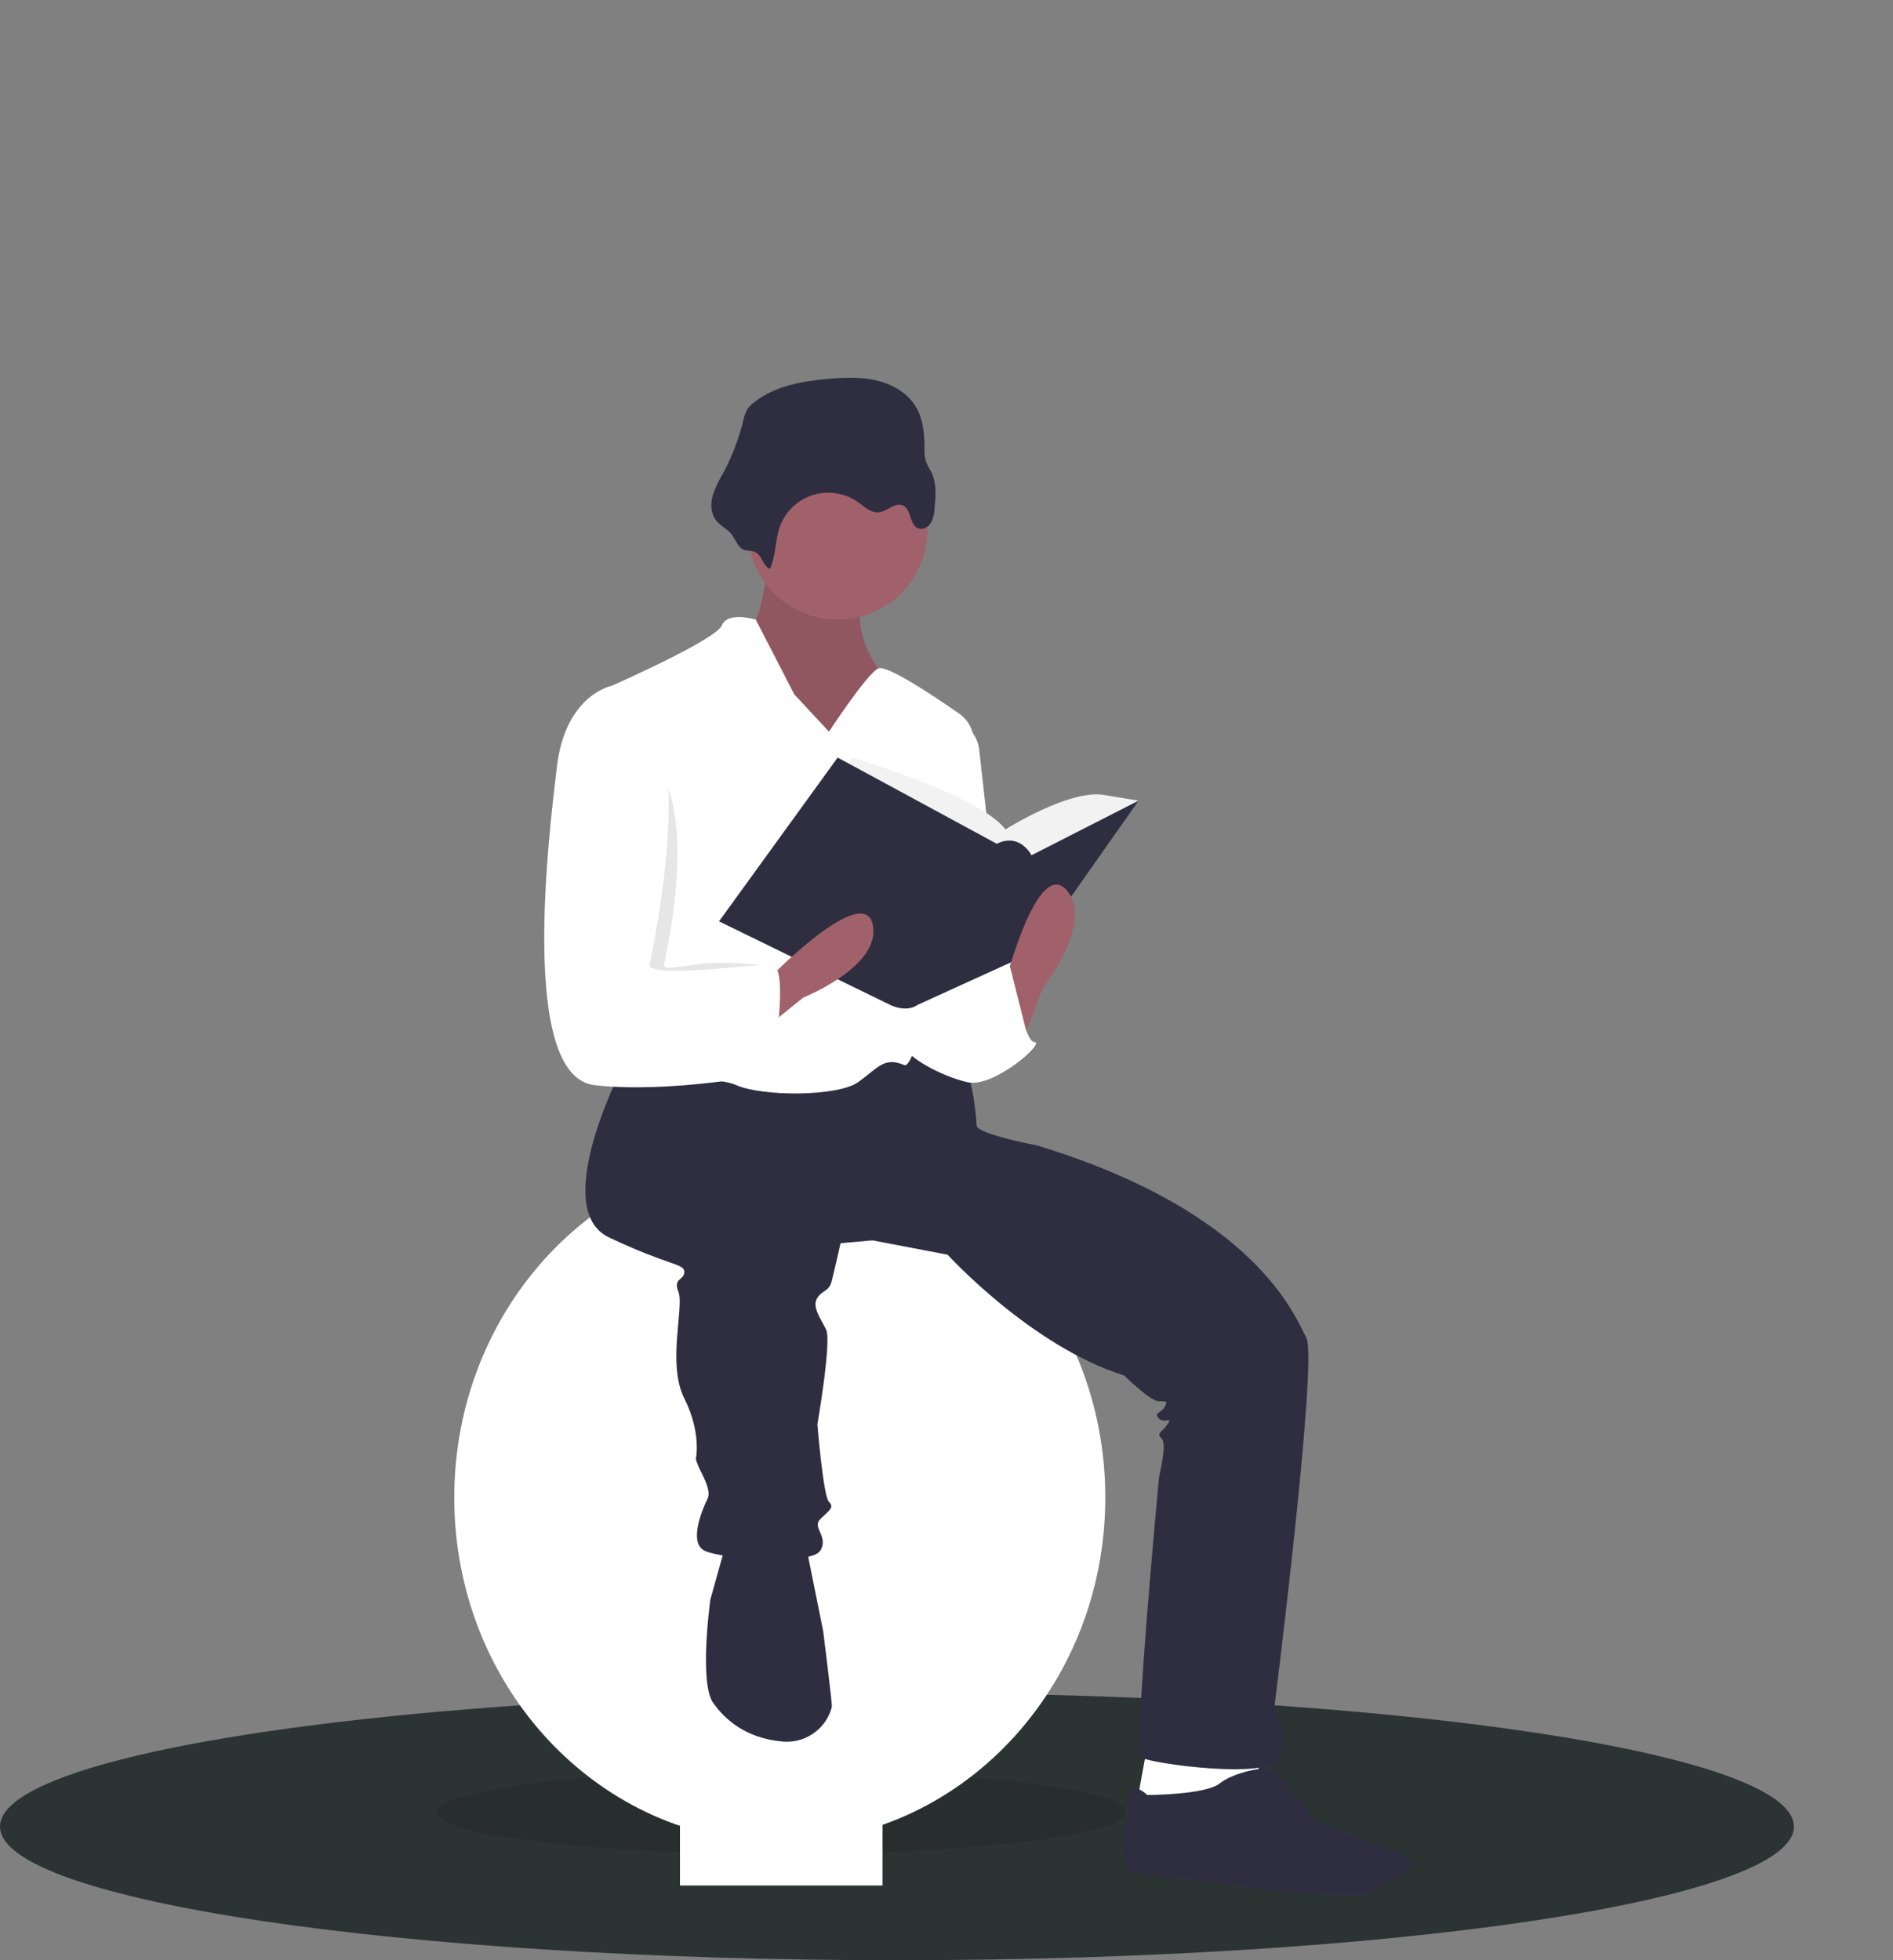 <svg width="140" height="145" viewBox="0 0 140 145" fill="none" xmlns="http://www.w3.org/2000/svg">
<rect x="0" y="0" width="140" height="145" fill="#808080" stroke="none"/>
<g clip-path="url(#clip0_372_159)">
<path d="M132.674 135.115C132.674 140.574 102.974 145 66.337 145C29.7 145 0 140.574 0 135.115C0 131.251 14.887 127.903 36.584 126.279C45.531 125.607 55.639 125.231 66.337 125.231C70.734 125.231 75.031 125.294 79.187 125.416C109.674 126.308 132.674 130.311 132.674 135.115Z" fill="#2C3333"/>
<path opacity="0.1" d="M57.777 137.135C71.841 137.135 83.242 135.755 83.242 134.052C83.242 132.35 71.841 130.97 57.777 130.97C43.714 130.97 32.312 132.35 32.312 134.052C32.312 135.755 43.714 137.135 57.777 137.135Z" fill="black"/>
<path d="M57.67 136.285C70.966 136.285 81.744 124.864 81.744 110.776C81.744 96.687 70.966 85.267 57.67 85.267C44.374 85.267 33.596 96.687 33.596 110.776C33.596 124.864 44.374 136.285 57.67 136.285Z" fill="white"/>
<path d="M65.267 125.868H50.288V139.473H65.267V125.868Z" fill="white"/>
<path d="M84.847 129.163L83.991 133.84L89.555 134.69L93.193 132.565L92.979 129.163H84.847Z" fill="white"/>
<path d="M56.814 41.37C56.814 41.37 56.386 46.259 55.316 46.472C54.246 46.684 57.67 55.187 57.67 55.187H62.806L66.872 54.124L64.946 49.448C64.946 49.448 62.378 46.047 64.304 43.283C66.23 40.52 56.814 41.37 56.814 41.37Z" fill="#A0616A"/>
<path opacity="0.1" d="M56.814 41.37C56.814 41.37 56.386 46.259 55.316 46.472C54.246 46.684 57.67 55.187 57.67 55.187H62.806L66.872 54.124L64.946 49.448C64.946 49.448 62.378 46.047 64.304 43.283C66.23 40.52 56.814 41.37 56.814 41.37Z" fill="black"/>
<path d="M46.115 78.783C46.115 78.783 40.551 89.412 45.045 91.537C49.538 93.663 50.608 93.451 50.608 94.088C50.608 94.726 49.752 94.514 50.18 95.576C50.608 96.639 49.325 100.891 50.608 103.442C51.892 105.993 51.464 107.906 51.464 107.906C51.464 107.906 51.464 108.118 51.892 108.969C52.32 109.819 52.534 110.457 52.32 110.882C52.106 111.307 50.822 114.07 52.106 114.708C53.39 115.346 60.024 115.771 60.666 114.708C61.308 113.645 60.024 113.008 60.666 112.37C61.308 111.732 61.736 111.52 61.308 111.094C60.88 110.669 60.452 105.355 60.452 105.355C60.452 105.355 61.522 99.19 61.094 98.34C60.666 97.49 60.024 96.639 60.452 96.002C60.88 95.364 61.308 95.576 61.522 94.726C61.736 93.876 62.164 91.963 62.164 91.963L64.518 91.75L70.082 92.813C70.082 92.813 76.287 99.615 83.135 101.741C83.135 101.741 85.061 103.654 85.703 103.654C86.345 103.654 86.345 103.654 86.131 104.079C85.917 104.505 85.275 104.505 85.703 104.93C86.131 105.355 86.773 104.717 86.345 105.355C85.917 105.993 85.489 105.993 85.917 106.418C86.345 106.843 85.703 109.181 85.703 109.394C85.703 109.606 83.777 129.588 84.419 130.014C85.061 130.439 94.048 131.714 94.69 130.014C95.332 128.313 94.262 126.187 94.262 126.187C94.262 126.187 97.472 100.678 96.616 98.978C95.76 97.277 92.764 89.624 76.715 84.735C76.715 84.735 72.221 83.885 72.221 83.247C72.221 82.609 71.793 78.57 70.937 78.358C70.082 78.145 65.16 77.933 65.16 77.933L58.954 79.846L50.394 78.358L46.115 78.783Z" fill="#2F2E41"/>
<path d="M53.605 114.496L52.535 118.322C52.535 118.322 51.679 124.487 52.749 125.975C53.589 127.143 55.09 128.574 57.873 128.826C58.652 128.897 59.433 128.701 60.086 128.271C60.739 127.842 61.225 127.203 61.463 126.462C61.495 126.374 61.515 126.281 61.522 126.187C61.522 125.762 60.88 120.66 60.88 120.66L59.81 115.346L59.596 113.858L53.605 114.496Z" fill="#2F2E41"/>
<path d="M84.847 132.777C84.847 132.777 83.777 131.714 83.563 132.777C83.349 133.84 82.493 138.304 83.991 138.516C85.489 138.729 99.826 140.855 101.324 140.004C102.822 139.154 105.604 137.879 103.892 137.241C102.18 136.603 97.258 134.69 97.258 134.69C97.258 134.69 94.476 131.076 94.048 130.864C93.62 130.651 91.266 131.076 90.197 131.927C89.127 132.777 84.847 132.777 84.847 132.777Z" fill="#2F2E41"/>
<path d="M61.95 45.834C65.614 45.834 68.584 42.884 68.584 39.244C68.584 35.605 65.614 32.654 61.95 32.654C58.286 32.654 55.316 35.605 55.316 39.244C55.316 42.884 58.286 45.834 61.95 45.834Z" fill="#A0616A"/>
<path d="M61.308 54.124L58.74 51.361L55.894 45.834C55.894 45.834 53.818 45.196 53.39 46.259C52.962 47.322 45.259 50.723 45.259 50.723C45.259 50.723 47.185 68.579 46.329 70.28C45.473 71.981 43.975 78.783 45.259 79.421C46.543 80.058 52.534 79.421 54.46 80.271C56.386 81.121 61.95 81.121 63.448 80.058C64.946 78.996 65.374 78.145 66.872 78.783C68.147 79.326 71.128 60.765 71.986 55.234C72.059 54.769 71.999 54.294 71.813 53.861C71.627 53.429 71.324 53.057 70.936 52.787C69.016 51.449 65.558 49.144 64.946 49.448C64.09 49.873 61.308 54.124 61.308 54.124Z" fill="white"/>
<path d="M70.51 53.274C71.012 53.399 71.464 53.673 71.805 54.061C72.146 54.448 72.359 54.93 72.417 55.441L74.148 70.918C74.148 70.918 69.868 80.058 67.728 73.894C65.588 67.729 70.51 53.274 70.51 53.274Z" fill="white"/>
<path d="M70.082 72.406L74.789 71.13C74.789 71.13 75.645 77.082 76.501 77.082C77.357 77.082 73.505 80.484 71.579 80.058C69.653 79.633 66.872 78.145 66.658 77.082C66.444 76.02 68.584 71.555 68.584 71.555L70.082 72.406Z" fill="white"/>
<path d="M56.942 42.087C57.393 41.099 57.315 39.946 57.688 38.927C57.888 38.381 58.212 37.888 58.635 37.487C59.058 37.086 59.569 36.788 60.127 36.615C60.685 36.443 61.276 36.401 61.854 36.493C62.431 36.584 62.98 36.808 63.456 37.145C63.935 37.485 64.416 37.962 65.002 37.897C65.632 37.828 66.195 37.129 66.775 37.385C67.417 37.669 67.244 38.813 67.895 39.077C68.237 39.216 68.642 39.002 68.84 38.691C69.013 38.364 69.107 38.002 69.115 37.633C69.205 36.727 69.286 35.767 68.89 34.945C68.724 34.667 68.579 34.376 68.456 34.076C68.387 33.795 68.359 33.506 68.374 33.218C68.37 32.152 68.292 31.041 67.752 30.12C67.153 29.098 66.045 28.445 64.89 28.16C63.735 27.875 62.524 27.918 61.338 28.018C59.377 28.183 57.333 28.536 55.788 29.747C55.578 29.9 55.397 30.088 55.254 30.304C55.118 30.561 55.023 30.836 54.97 31.121C54.636 32.472 54.135 33.777 53.479 35.006C53.163 35.527 52.905 36.081 52.709 36.657C52.546 37.242 52.557 37.91 52.9 38.413C53.179 38.822 53.625 39.041 53.976 39.376C54.324 39.708 54.486 40.346 54.871 40.597C55.207 40.817 55.609 40.662 55.952 40.895C56.392 41.193 56.424 41.848 56.942 42.087Z" fill="#2F2E41"/>
<path d="M62.378 57.313L63.02 56.038C63.02 56.038 72.436 58.801 74.361 61.352C74.361 61.352 79.069 58.376 81.637 58.801L84.205 59.226L76.287 66.241L66.23 65.391L62.378 57.313Z" fill="#F2F2F2"/>
<path d="M61.95 56.038L53.176 68.154L65.802 74.319C65.802 74.319 66.982 74.957 67.89 74.319L76.287 70.493L84.205 59.226L76.287 63.265C76.287 63.265 75.431 61.565 73.719 62.415L61.95 56.038Z" fill="#2F2E41"/>
<path d="M75.431 77.508L77.143 73.043C77.143 73.043 80.995 68.154 78.855 65.816C76.715 63.478 74.361 72.618 74.361 72.618L75.431 77.508Z" fill="#A0616A"/>
<path d="M55.68 76.795L59.415 73.787C59.415 73.787 65.216 71.477 64.546 68.388C63.876 65.299 57.224 72.033 57.224 72.033L55.68 76.795Z" fill="#A0616A"/>
<path opacity="0.1" d="M46.436 55.294H46.222C46.222 55.294 42.905 51.361 42.263 56.675C41.621 61.99 39.481 79.633 45.045 80.271C50.608 80.909 54.567 77.614 54.567 77.614C54.567 77.614 58.633 71.449 57.135 71.449C56.41 71.449 54.439 71.126 52.641 71.237C50.724 71.355 49 71.891 49.111 71.343C49.325 70.28 52.427 56.782 46.436 55.294Z" fill="black"/>
<path d="M46.115 51.148L45.259 50.723C45.259 50.723 41.835 51.361 41.193 56.675C40.551 61.99 38.411 79.633 43.975 80.271C49.539 80.909 57.028 79.421 57.028 79.421C57.028 79.421 58.526 71.343 57.028 71.343C55.53 71.343 47.827 72.406 48.041 71.343C48.255 70.28 52.107 52.636 46.115 51.148Z" fill="white"/>
<path d="M72.329 75.063L74.688 71.47L76.18 77.401L72.329 79.102V75.063Z" fill="white"/>
</g>
<defs>
<clipPath id="clip0_372_159">
<rect width="140" height="145" fill="white"/>
</clipPath>
</defs>
</svg>
